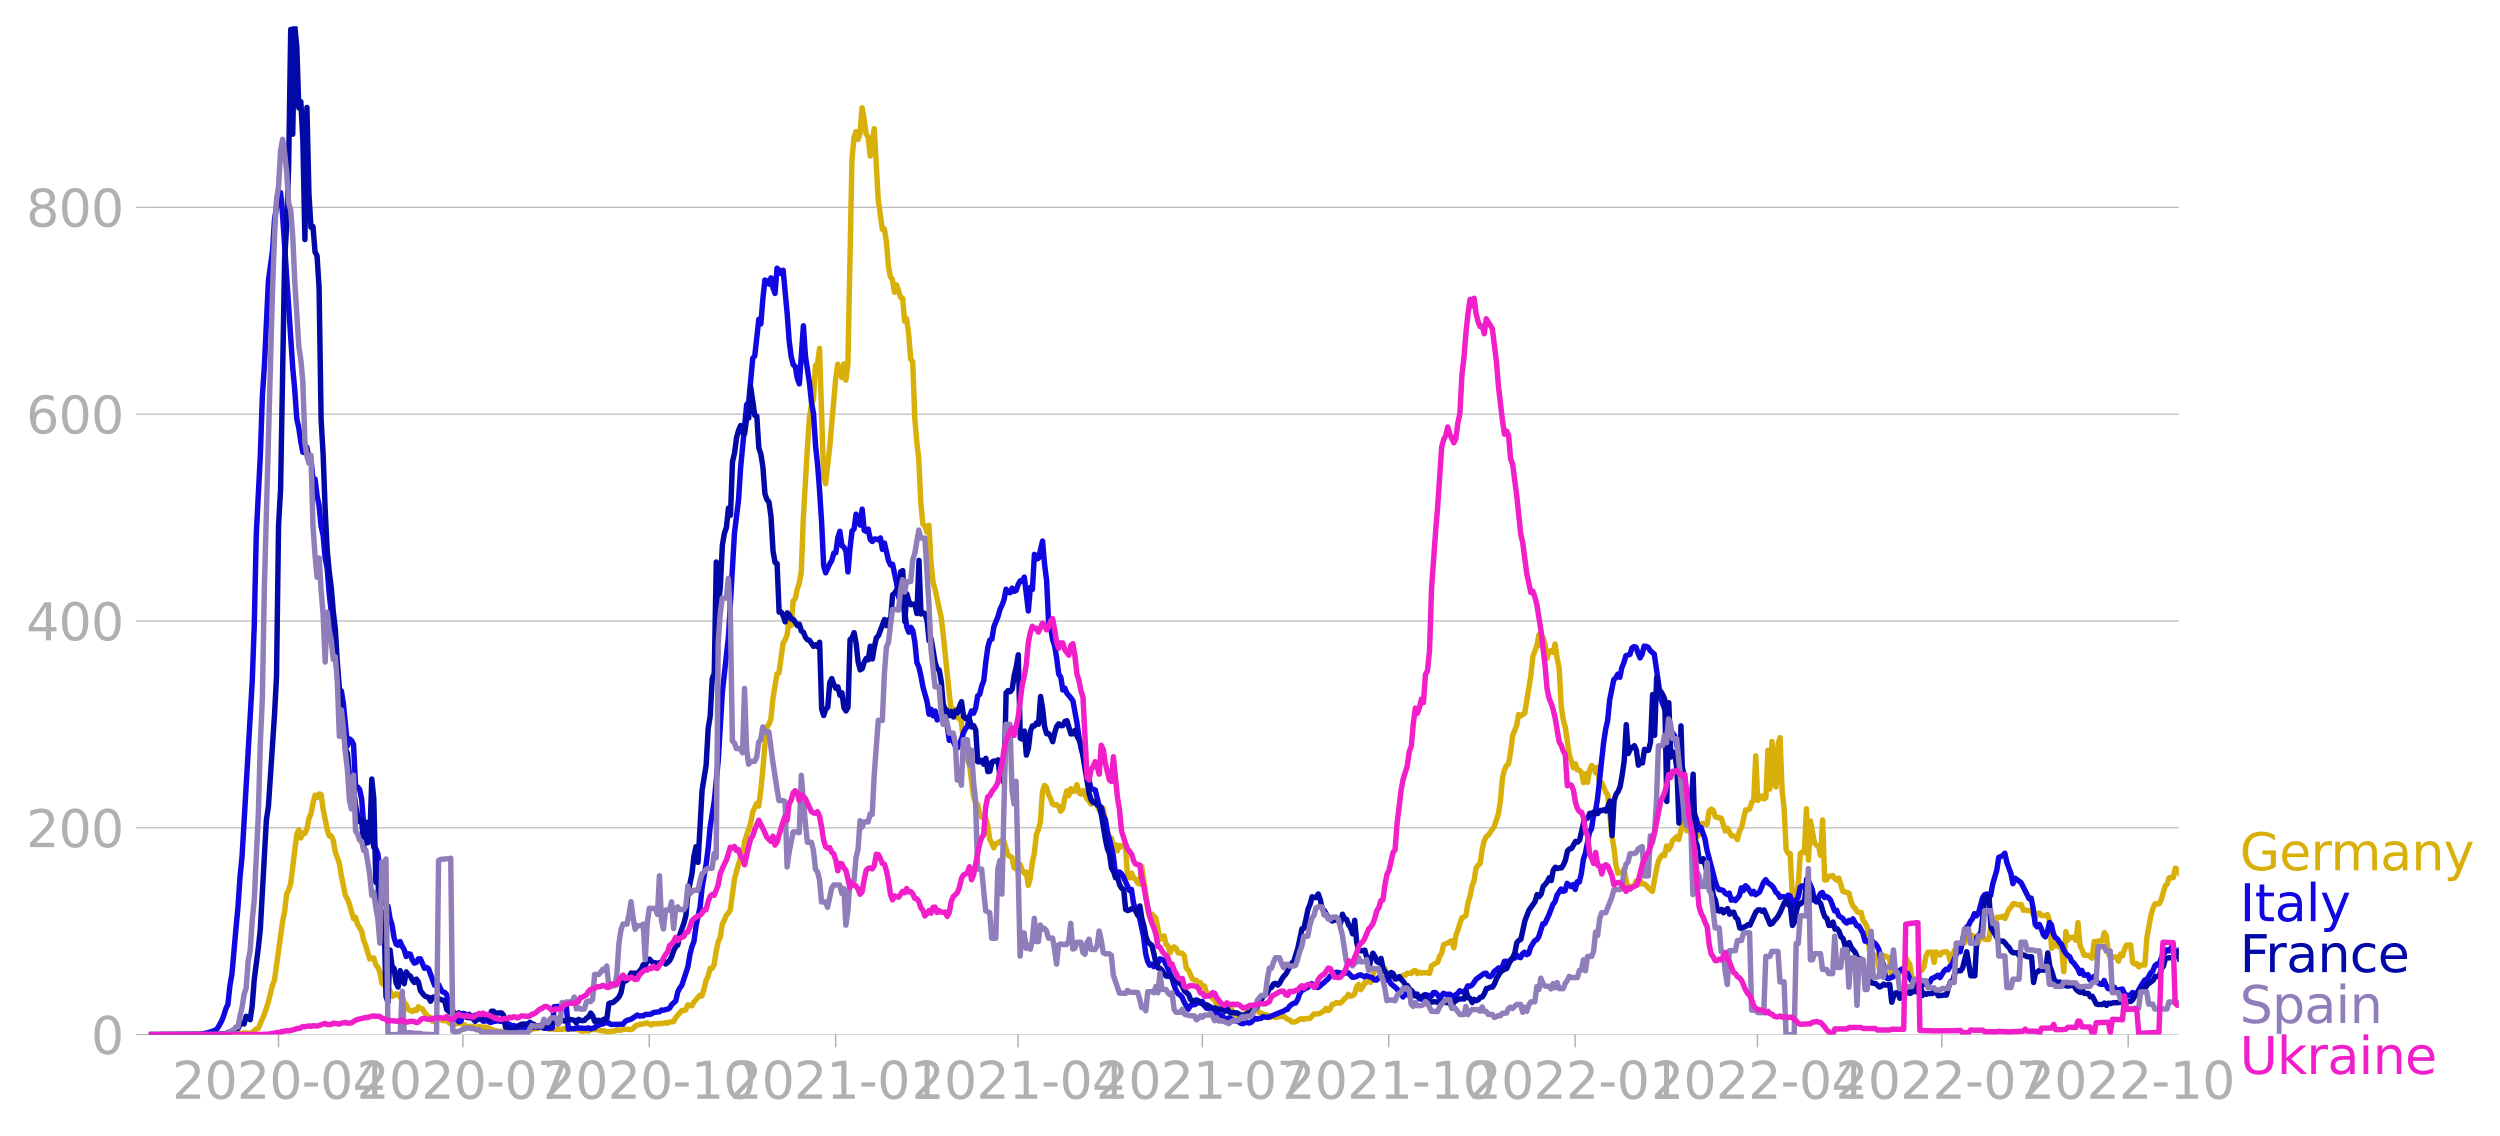<svg xmlns="http://www.w3.org/2000/svg" xmlns:xlink="http://www.w3.org/1999/xlink" width="916.28" height="416.199" viewBox="0 0 687.21 312.149"><defs><style>*{stroke-linejoin:round;stroke-linecap:butt}</style></defs><g id="figure_1"><path id="patch_1" d="M0 312.15h687.21V0H0v312.15z" style="fill:none"/><g id="axes_1"><path id="patch_2" d="M40.922 284.4h558V7.2h-558v277.2z" style="fill:none"/><g id="matplotlib.axis_1"><g id="xtick_1"><g id="line2d_1"><defs><path id="m1267c95d95" d="M0 0v3.5" style="stroke:#b0b0b0;stroke-width:.4"/></defs><use xlink:href="#m1267c95d95" x="76.563" y="284.4" style="fill:#b0b0b0;stroke:#b0b0b0;stroke-width:.4"/></g><g id="text_1" style="fill:#b0b0b0" transform="matrix(.14 0 0 -.14 47.315 302.038)"><defs><path id="DejaVuSans-32" d="M1228 531h2203V0H469v531q359 372 979 998 621 627 780 809 303 340 423 576 121 236 121 464 0 372-261 606-261 235-680 235-297 0-627-103-329-103-704-313v638q381 153 712 231 332 78 607 78 725 0 1156-363 431-362 431-968 0-288-108-546-107-257-392-607-78-91-497-524-418-433-1181-1211z" transform="scale(.016)"/><path id="DejaVuSans-30" d="M2034 4250q-487 0-733-480-245-479-245-1442 0-959 245-1439 246-480 733-480 491 0 736 480 246 480 246 1439 0 963-246 1442-245 480-736 480zm0 500q785 0 1199-621 414-620 414-1801 0-1178-414-1799Q2819-91 2034-91q-784 0-1198 620-414 621-414 1799 0 1181 414 1801 414 621 1198 621z" transform="scale(.016)"/><path id="DejaVuSans-2d" d="M313 2009h1684v-512H313v512z" transform="scale(.016)"/><path id="DejaVuSans-34" d="M2419 4116 825 1625h1594v2491zm-166 550h794V1625h666v-525h-666V0h-628v1100H313v609l1940 2957z" transform="scale(.016)"/></defs><use xlink:href="#DejaVuSans-32"/><use xlink:href="#DejaVuSans-30" x="63.623"/><use xlink:href="#DejaVuSans-32" x="127.246"/><use xlink:href="#DejaVuSans-30" x="190.869"/><use xlink:href="#DejaVuSans-2d" x="254.492"/><use xlink:href="#DejaVuSans-30" x="290.576"/><use xlink:href="#DejaVuSans-34" x="354.199"/></g></g><g id="xtick_2"><use xlink:href="#m1267c95d95" id="line2d_2" x="127.24" y="284.4" style="fill:#b0b0b0;stroke:#b0b0b0;stroke-width:.4"/><g id="text_2" style="fill:#b0b0b0" transform="matrix(.14 0 0 -.14 97.992 302.038)"><defs><path id="DejaVuSans-37" d="M525 4666h3000v-269L1831 0h-659l1594 4134H525v532z" transform="scale(.016)"/></defs><use xlink:href="#DejaVuSans-32"/><use xlink:href="#DejaVuSans-30" x="63.623"/><use xlink:href="#DejaVuSans-32" x="127.246"/><use xlink:href="#DejaVuSans-30" x="190.869"/><use xlink:href="#DejaVuSans-2d" x="254.492"/><use xlink:href="#DejaVuSans-30" x="290.576"/><use xlink:href="#DejaVuSans-37" x="354.199"/></g></g><g id="xtick_3"><use xlink:href="#m1267c95d95" id="line2d_3" x="178.473" y="284.4" style="fill:#b0b0b0;stroke:#b0b0b0;stroke-width:.4"/><g id="text_3" style="fill:#b0b0b0" transform="matrix(.14 0 0 -.14 149.225 302.038)"><defs><path id="DejaVuSans-31" d="M794 531h1031v3560L703 3866v575l1116 225h631V531h1031V0H794v531z" transform="scale(.016)"/></defs><use xlink:href="#DejaVuSans-32"/><use xlink:href="#DejaVuSans-30" x="63.623"/><use xlink:href="#DejaVuSans-32" x="127.246"/><use xlink:href="#DejaVuSans-30" x="190.869"/><use xlink:href="#DejaVuSans-2d" x="254.492"/><use xlink:href="#DejaVuSans-31" x="290.576"/><use xlink:href="#DejaVuSans-30" x="354.199"/></g></g><g id="xtick_4"><use xlink:href="#m1267c95d95" id="line2d_4" x="229.707" y="284.4" style="fill:#b0b0b0;stroke:#b0b0b0;stroke-width:.4"/><g id="text_4" style="fill:#b0b0b0" transform="matrix(.14 0 0 -.14 200.459 302.038)"><use xlink:href="#DejaVuSans-32"/><use xlink:href="#DejaVuSans-30" x="63.623"/><use xlink:href="#DejaVuSans-32" x="127.246"/><use xlink:href="#DejaVuSans-31" x="190.869"/><use xlink:href="#DejaVuSans-2d" x="254.492"/><use xlink:href="#DejaVuSans-30" x="290.576"/><use xlink:href="#DejaVuSans-31" x="354.199"/></g></g><g id="xtick_5"><use xlink:href="#m1267c95d95" id="line2d_5" x="279.827" y="284.4" style="fill:#b0b0b0;stroke:#b0b0b0;stroke-width:.4"/><g id="text_5" style="fill:#b0b0b0" transform="matrix(.14 0 0 -.14 250.579 302.038)"><use xlink:href="#DejaVuSans-32"/><use xlink:href="#DejaVuSans-30" x="63.623"/><use xlink:href="#DejaVuSans-32" x="127.246"/><use xlink:href="#DejaVuSans-31" x="190.869"/><use xlink:href="#DejaVuSans-2d" x="254.492"/><use xlink:href="#DejaVuSans-30" x="290.576"/><use xlink:href="#DejaVuSans-34" x="354.199"/></g></g><g id="xtick_6"><use xlink:href="#m1267c95d95" id="line2d_6" x="330.503" y="284.4" style="fill:#b0b0b0;stroke:#b0b0b0;stroke-width:.4"/><g id="text_6" style="fill:#b0b0b0" transform="matrix(.14 0 0 -.14 301.255 302.038)"><use xlink:href="#DejaVuSans-32"/><use xlink:href="#DejaVuSans-30" x="63.623"/><use xlink:href="#DejaVuSans-32" x="127.246"/><use xlink:href="#DejaVuSans-31" x="190.869"/><use xlink:href="#DejaVuSans-2d" x="254.492"/><use xlink:href="#DejaVuSans-30" x="290.576"/><use xlink:href="#DejaVuSans-37" x="354.199"/></g></g><g id="xtick_7"><use xlink:href="#m1267c95d95" id="line2d_7" x="381.737" y="284.4" style="fill:#b0b0b0;stroke:#b0b0b0;stroke-width:.4"/><g id="text_7" style="fill:#b0b0b0" transform="matrix(.14 0 0 -.14 352.489 302.038)"><use xlink:href="#DejaVuSans-32"/><use xlink:href="#DejaVuSans-30" x="63.623"/><use xlink:href="#DejaVuSans-32" x="127.246"/><use xlink:href="#DejaVuSans-31" x="190.869"/><use xlink:href="#DejaVuSans-2d" x="254.492"/><use xlink:href="#DejaVuSans-31" x="290.576"/><use xlink:href="#DejaVuSans-30" x="354.199"/></g></g><g id="xtick_8"><use xlink:href="#m1267c95d95" id="line2d_8" x="432.97" y="284.4" style="fill:#b0b0b0;stroke:#b0b0b0;stroke-width:.4"/><g id="text_8" style="fill:#b0b0b0" transform="matrix(.14 0 0 -.14 403.722 302.038)"><use xlink:href="#DejaVuSans-32"/><use xlink:href="#DejaVuSans-30" x="63.623"/><use xlink:href="#DejaVuSans-32" x="127.246"/><use xlink:href="#DejaVuSans-32" x="190.869"/><use xlink:href="#DejaVuSans-2d" x="254.492"/><use xlink:href="#DejaVuSans-30" x="290.576"/><use xlink:href="#DejaVuSans-31" x="354.199"/></g></g><g id="xtick_9"><use xlink:href="#m1267c95d95" id="line2d_9" x="483.09" y="284.4" style="fill:#b0b0b0;stroke:#b0b0b0;stroke-width:.4"/><g id="text_9" style="fill:#b0b0b0" transform="matrix(.14 0 0 -.14 453.842 302.038)"><use xlink:href="#DejaVuSans-32"/><use xlink:href="#DejaVuSans-30" x="63.623"/><use xlink:href="#DejaVuSans-32" x="127.246"/><use xlink:href="#DejaVuSans-32" x="190.869"/><use xlink:href="#DejaVuSans-2d" x="254.492"/><use xlink:href="#DejaVuSans-30" x="290.576"/><use xlink:href="#DejaVuSans-34" x="354.199"/></g></g><g id="xtick_10"><use xlink:href="#m1267c95d95" id="line2d_10" x="533.767" y="284.4" style="fill:#b0b0b0;stroke:#b0b0b0;stroke-width:.4"/><g id="text_10" style="fill:#b0b0b0" transform="matrix(.14 0 0 -.14 504.519 302.038)"><use xlink:href="#DejaVuSans-32"/><use xlink:href="#DejaVuSans-30" x="63.623"/><use xlink:href="#DejaVuSans-32" x="127.246"/><use xlink:href="#DejaVuSans-32" x="190.869"/><use xlink:href="#DejaVuSans-2d" x="254.492"/><use xlink:href="#DejaVuSans-30" x="290.576"/><use xlink:href="#DejaVuSans-37" x="354.199"/></g></g><g id="xtick_11"><use xlink:href="#m1267c95d95" id="line2d_11" x="585" y="284.4" style="fill:#b0b0b0;stroke:#b0b0b0;stroke-width:.4"/><g id="text_11" style="fill:#b0b0b0" transform="matrix(.14 0 0 -.14 555.752 302.038)"><use xlink:href="#DejaVuSans-32"/><use xlink:href="#DejaVuSans-30" x="63.623"/><use xlink:href="#DejaVuSans-32" x="127.246"/><use xlink:href="#DejaVuSans-32" x="190.869"/><use xlink:href="#DejaVuSans-2d" x="254.492"/><use xlink:href="#DejaVuSans-31" x="290.576"/><use xlink:href="#DejaVuSans-30" x="354.199"/></g></g></g><g id="matplotlib.axis_2"><g id="ytick_1"><path id="line2d_12" d="M40.922 284.4h558" clip-path="url(#p9fd2fb9de1)" style="fill:none;stroke:#b0b0b0;stroke-width:.3;stroke-linecap:square"/><g id="line2d_13"><defs><path id="mbccf8e42e0" d="M0 0h-3.5" style="stroke:#b0b0b0;stroke-width:.3"/></defs><use xlink:href="#mbccf8e42e0" x="40.922" y="284.4" style="fill:#b0b0b0;stroke:#b0b0b0;stroke-width:.3"/></g><use xlink:href="#DejaVuSans-30" id="text_12" style="fill:#b0b0b0" transform="matrix(.14 0 0 -.14 25.015 289.719)"/></g><g id="ytick_2"><path id="line2d_14" d="M40.922 227.547h558" clip-path="url(#p9fd2fb9de1)" style="fill:none;stroke:#b0b0b0;stroke-width:.3;stroke-linecap:square"/><use xlink:href="#mbccf8e42e0" id="line2d_15" x="40.922" y="227.547" style="fill:#b0b0b0;stroke:#b0b0b0;stroke-width:.3"/><g id="text_13" style="fill:#b0b0b0" transform="matrix(.14 0 0 -.14 7.2 232.866)"><use xlink:href="#DejaVuSans-32"/><use xlink:href="#DejaVuSans-30" x="63.623"/><use xlink:href="#DejaVuSans-30" x="127.246"/></g></g><g id="ytick_3"><path id="line2d_16" d="M40.922 170.694h558" clip-path="url(#p9fd2fb9de1)" style="fill:none;stroke:#b0b0b0;stroke-width:.3;stroke-linecap:square"/><use xlink:href="#mbccf8e42e0" id="line2d_17" x="40.922" y="170.694" style="fill:#b0b0b0;stroke:#b0b0b0;stroke-width:.3"/><g id="text_14" style="fill:#b0b0b0" transform="matrix(.14 0 0 -.14 7.2 176.012)"><use xlink:href="#DejaVuSans-34"/><use xlink:href="#DejaVuSans-30" x="63.623"/><use xlink:href="#DejaVuSans-30" x="127.246"/></g></g><g id="ytick_4"><path id="line2d_18" d="M40.922 113.84h558" clip-path="url(#p9fd2fb9de1)" style="fill:none;stroke:#b0b0b0;stroke-width:.3;stroke-linecap:square"/><use xlink:href="#mbccf8e42e0" id="line2d_19" x="40.922" y="113.84" style="fill:#b0b0b0;stroke:#b0b0b0;stroke-width:.3"/><g id="text_15" style="fill:#b0b0b0" transform="matrix(.14 0 0 -.14 7.2 119.16)"><defs><path id="DejaVuSans-36" d="M2113 2584q-425 0-674-291-248-290-248-796 0-503 248-796 249-292 674-292t673 292q248 293 248 796 0 506-248 796-248 291-673 291zm1253 1979v-575q-238 112-480 171-242 60-480 60-625 0-955-422-329-422-376-1275 184 272 462 417 279 145 613 145 703 0 1111-427 408-426 408-1160 0-719-425-1154Q2819-91 2113-91q-810 0-1238 620-428 621-428 1799 0 1106 525 1764t1409 658q238 0 480-47t505-140z" transform="scale(.016)"/></defs><use xlink:href="#DejaVuSans-36"/><use xlink:href="#DejaVuSans-30" x="63.623"/><use xlink:href="#DejaVuSans-30" x="127.246"/></g></g><g id="ytick_5"><path id="line2d_20" d="M40.922 56.987h558" clip-path="url(#p9fd2fb9de1)" style="fill:none;stroke:#b0b0b0;stroke-width:.3;stroke-linecap:square"/><use xlink:href="#mbccf8e42e0" id="line2d_21" x="40.922" y="56.987" style="fill:#b0b0b0;stroke:#b0b0b0;stroke-width:.3"/><g id="text_16" style="fill:#b0b0b0" transform="matrix(.14 0 0 -.14 7.2 62.306)"><defs><path id="DejaVuSans-38" d="M2034 2216q-450 0-708-241-257-241-257-662 0-422 257-663 258-241 708-241t709 242q260 243 260 662 0 421-258 662-257 241-711 241zm-631 268q-406 100-633 378-226 279-226 679 0 559 398 884 399 325 1092 325 697 0 1094-325t397-884q0-400-227-679-226-278-629-378 456-106 710-416 255-309 255-755 0-679-414-1042Q2806-91 2034-91q-771 0-1186 362-414 363-414 1042 0 446 256 755 257 310 713 416zm-231 997q0-362 226-565 227-203 636-203 407 0 636 203 230 203 230 565 0 363-230 566-229 203-636 203-409 0-636-203-226-203-226-566z" transform="scale(.016)"/></defs><use xlink:href="#DejaVuSans-38"/><use xlink:href="#DejaVuSans-30" x="63.623"/><use xlink:href="#DejaVuSans-30" x="127.246"/></g></g></g><path id="line2d_22" d="m40.922 284.4 23.39-.081 2.227-.244.557-.162 1.114.08.557.042.557-.244 1.113-.975.557-.162 1.671-3.817 1.114-3.452 1.114-4.549.556-1.42 2.228-16.042.557-2.802.557-4.873.557-1.056.557-1.827 1.67-13.482.557-1.219.557 2.234.557-1.38.557.12.557-1.258.557-2.802.556-1.34.557-2.883.557-2.234.557.65.557-.975.557.163.557 4.06 1.113 5.483.557 1.787h.557l.557 1.259.557 3.208 1.114 3.086.557 3.452 1.113 5.4.557.976.557 1.502 1.114 3.899.557-.366.557 1.95 1.114 1.786.556 2.6.557 1.38 1.114 3.736.557-.284.557.04.557 1.787.557.731.557 1.3.556 3.005.557.609.557.081.557.447.557 1.096.557 1.462.557-.203.557-.487.557.122.556.812.557-.04.557 1.38.557.73.557 1.3 1.114.528.557-.446.556.203.557-1.056.557.447.557.162.557.975 1.114 1.258.557.082.557 1.137.556-.488H120l.557-.324 1.114.568h1.114l1.114.975.556-.203.557.203.557-.163 1.114-.122 1.67.934H130.025l.557.163h.557l.557-.122 1.114.163.557-.041 1.113.284.557.366.557.203.557.08.557.204.557.081 2.227-.081 1.114-.487 2.228.08h.557l.556.123h.557l.557.284 1.114-.447.557-.243 1.114-.082.557-.203.556-.325 1.671.65.557.122.557-.244.557.244 1.67.04.557-.04.557-.244.557.285 2.228-.244 1.67.528.557.244.557-.163 1.114.04.557-.324.557-.122.556.081.557-.04 1.114.325 1.114.08.557.204h.557l1.113-.163.557-.04.557-.325.557.122h.557l.557-.244 1.114-.04 1.113.121.557-.284.557-.65.557-.325 2.785-.568 1.113.568.557-.406.557.122 1.114-.122.557.04 1.113-.283.557.162.557-.365 1.114-.082.557-1.096 1.67-1.95.557.041.557-.243.557-1.381 1.114.284.557-1.015 1.67-1.909.557.203.557-1.868.557-2.396.557-1.137.557-2.193h.557l.557-1.015.557-3.614.557-2.68.556-1.178.557-3.614.557-1.097.557-1.38.557-.569.557-.934 1.114-8.406 1.113-4.061.557-1.787.557.04.557-4.588 1.114-3.249.557-1.705.557-3.087 1.113-2.396.557.731.557-4.264.557-5.604.557-6.741.557-5.076.557-.812.557-1.422.556-5.644 1.114-6.782.557-.244 1.114-8.162.557-.894.557-1.421.557-4.183.556 1.584.557-6.741.557-.528.557-2.68.557-1.665.557-3.127.557-14.701 1.114-19.208.556-8.366.557-3.573.557-1.544.557-9.38.557-.406.557-4.224 1.114 35.046.556 2.152 1.114-9.868 1.67-19.086.558-3.899 1.114 3.655.556-3.736.557 4.467.557-4.304 1.114-56.123.557-6.213.557-1.665.557 2.152.557-1.665.556-7.066.557 3.046.557 4.183.557.812.557 5.239 1.114-7.554 1.114 19.696 1.113 8 .557-.122.557 3.493.557 6.74.557 2.925.557.812.557 3.452.557-2.03 1.113 3.41.557.285.557 6.294.557-.65.557 4.264.557 6.823.557.69.556 15.432.557 6.578.557 4.873.557 12.143.557 5.604.557.528.557 1.705.557-1.908.557 10.274.556 5.36.557 1.95 1.671 7.634.557 4.589 1.67 16.284.557 4.914.557-.487.557.081.557 2.315.557.162.557 1.056.557 5.28 1.114 5.278.556 1.056 1.114 8.975.557 1.543.557.488.557 2.477.557 1.056.557-.528.557.69.556 2.071.557 3.817.557 1.056.557 1.3.557-1.178.557-.122.557-.487h1.113l1.114 3.777 1.114.65.557 2.842.557-.04.557 1.096.557-1.99.556 1.502.557.894.557-.284.557 3.654.557-1.99.557-4.263.557-2.6.557-5.116.557-1.462.556-1.99.557-8.284.557-1.787.557.528.557 1.99.557 1.096.557 1.503.557.284.557-.122.556.447.557 1.38.557-.73.557-2.721.557-2.153.557 1.3.557-1.909.557.772.557-.203.556-1.665.557 2.193.557.406.557-.975 1.114 2.274.557.569.557.893.556-.243.557-.69 1.114 2.517.557.69.557-1.137.557 3.818 1.114 4.75.556-.405.557 2.518.557-.65.557 1.665.557-1.462.557.284.557-.447.557.853.557 7.635.556.568.557-1.3.557 1.382.557.284.557 1.056.557.284.557-4.873 1.114 7.878.556 4.305.557 1.665.557-.731 1.114 1.096 1.114 5.848.557-.65.557-.284.556 2.274.557.487.557 1.909.557-1.218.557-.447.557.447.557 1.218 1.113.081.557.65.557 3.492.557.488 1.114 2.436.557.325.557.081.557.813.556-.204.557 1.219.557-.285.557 2.112.557.04.557.285.557 1.056.557.325.557 1.3.556.811.557-.771 1.671.203.557.812.557-.04.557 1.258.557.528 1.113.163.557-.325.557.365.557-.406.557-.65.557-.243 1.113-.122 1.114-.244.557.853.557.163.557.284 1.114.203.557.772 1.113-.366.557.244 1.67-.285h.558l1.114.813.556.203.557.528.557.04.557-.081 1.114-.69.557-.203.557.243.557-.243h1.113l1.114-1.26h1.114l.557-.202 1.114-.61.556-.73.557.65.557-.488.557-1.259.557-.081.557-.366 1.114.122.556-.487.557-.69.557-.407.557-.852.557.528.557-.163.557-.365.557-1.95.557-.73.556 1.42.557-.73.557-1.219.557-.04.557-.528.557.487 1.114-3.736.557.04.556.407.557.122.557-.812.557.162.557 1.95.557-.326.557-.162.557.771.557.122.556.447.557-.365.557-.041.557-.528.557.04.557-.609 1.114.082.557-.65.556-.162.557.852.557-.406.557.284.557-.121h1.114l.557.203.556-2.071.557-.447 1.114-.528.557-1.624.557-.894.557-2.396 1.114-.365.556-.406.557-.244.557 1.909.557-3.25 1.67-5.035.558-.162.557-.406.556-3.574.557-1.705.557-2.843.557-1.503.557-3.492.557-.731.557-.406.557-3.899.557-2.355.556-1.178.557-.406 1.671-2.396 1.114-3.451.557-3.534.557-6.335.556-2.233.557-1.178.557-.446.557-3.209.557-4.507 1.114-2.843.557-3.046.556.406 1.114-.771 1.67-10.234.558-5.36 1.114-2.965.556-3.005.557 3.005.557-2.314.557 1.908.557 3.899.557-1.95.557-.121.557.446.557-2.314.556 3.939.557 2.72.557 10.437.557 3.736.557 2.03 1.114 7.554 1.114 3.614.556-1.096.557 1.706.557.04.557.65.557 2.761.557-2.436.557 2.396.557-3.411.556-1.26.557.65.557 1.381.557-1.543.557 5.157.557-.893 1.114 2.558.557.894 1.113 11.127.557 3.33.557 4.71.557 2.274.557-.284.557.081.557-.852.557 2.964.556 1.868h.557l1.114-.325.557-1.34.557 1.056.557-1.218.557.974h.557l.556.406.557.731 1.114.934 1.114-6.091.557-2.274.557-1.056.557-.69.556.284.557-2.68.557 1.015.557-.934.557-1.543 1.114-1.097.557.813 1.113-4.67.557.73.557 1.544.557-1.625.557.65.557-.081.557 2.883.557-.081.556-.975.557-2.64.557-.202.557.243h.557l.557-3.614.557-.528.557.325.557 1.705.556.244.557.04.557.204 1.114 3.492.557-.771 1.114 2.07.557.041.556.244.557.772.557-2.437.557-.893 1.114-4.833h.557l.557-.284.557-1.746.556-.772.557-12.02.557 12.223 1.114-1.218.557.812.557-.366.557-12.995.556 10.64.557-13.076.557 10.396.557 2.112.557-11.737.557-1.827.557 14.538.557 4.955.557 11.37.556.934.557.081.557 11.452.557.528.557-.568.557-3.127.557-8.325.557-.447.557.203.556-12.06.557 14.131.557-10.761 1.114 6.091.557.569.557.243.557 2.6.557-9.788.556 16.488h.557l.557-1.015h.557l.557-.203.557.893.557.406.557-.568 1.113 3.654 1.671.447.557 2.315.557 1.3.557.527.557.975.556.244.557-.041.557 2.274.557.65.557 1.178.557 6.05.557 1.909.557-.284.557-.04.556.933.557 2.721.557.203.557-3.614h.557l.557.325.557.08.557 5.443.557-2.193.556 1.665.557-.61.557-.162 1.114-.04.557-4.265.557 1.34.557.69.557 3.534.556.772 1.114.04.557-3.046.557.325.557-1.015.557-2.883.557-1.056h1.113l.557 2.802.557-2.883.557.609.557.244.557-.772h.557l.557-.122.556.447.557 2.152.557-1.015.557-1.909 1.114-.04.557-.203.557-2.559.557.731.556-1.502.557.65.557-1.219h.557l.557.325.557 2.558 1.114-2.599.557.082.556.73h1.114l.557-3.451.557-1.828.557.812.557-1.624 1.114-.04.556-.285.557.65 1.114-2.599.557-.487.557-.975h.557l.557.284.556.04.557-.12.557 1.583.557-.081.557.162h1.114l.557 1.218.557.853.556-1.259.557-.081.557.65h1.114l.557-.244.557 1.828.557 7.472.557-1.503.556.812h1.114l.557 1.097.557 5.97.557-11.006.557 2.356.557-.772h1.113l.557.812.557-4.873.557 6.254.557 1.178.557 1.543h1.114l1.113.812.557-4.589.557.081.557-.243h1.114l.557-2.275.557.772.556 5.036.557.974 1.114-.081h.557l.557 1.137.557-1.95.557.488.557-1.908.556-1.056h1.114l.557 4.792.557.406.557-.122.557.934.557-.528h1.113l.557-7.513 1.114-6.091.557-1.95.557-1.258h1.114l.557-.975 1.113-3.898.557-.528.557-1.787h1.114l.557-2.6.557.244.557 1.097h0" clip-path="url(#p9fd2fb9de1)" style="fill:none;stroke:#d8b009;stroke-width:1.5;stroke-linecap:square"/><path id="line2d_23" d="m40.922 284.4 13.923-.081.557-.04 1.113-.285.557-.081 2.228-.772.557-.568 1.113-2.03.557-1.463.557-1.827.557-1.137.557-5.198.557-3.208 1.114-12.549.556-6.01.557-8.162.557-5.645 2.785-47.96.557-15.31.556-25.096 1.114-21.726.557-16.163.557-8.447 1.114-23.431 1.114-8.163.556-8.568.557-3.818 1.114-3.736.557 6.213 2.784 41.95.557 6.091.557 7.96.557 2.518.557 3.817.557 2.843.557.08.557-1.461.557 3.452.556-.203.557 5.563.557-.081.557 4.548.557 2.762.557 5.726.557 2.477.557 6.294.556 2.721.557 7.025.557 4.914.557 6.173.557 4.63 1.114 13.4.557-2.396.557 3.493 1.113 11.533.557-1.868.557.447.557 1.055.557 11.371.557.366.557.65.557 2.598.556 7.066.557.488.557.04.557 1.665.557.812.557 3.25.557.405.557 1.381 1.113 8.853.557 1.38.557 3.859.557.284.557 3.411.557 1.787.557 3.492.557 1.746.557.325.556-1.015.557 1.3.557.934.557 1.868.557-.731.557.08.557 1.585.557.893.556-.203.557-.975h.557l1.114 2.6.557-.244.557.365 1.67 4.548.557-.527.557.365.557 1.178.557.812.557.122.557.65.557 3.005.557 1.3.556.69.557 1.664.557.082.557.69.557-.203.557-2.112.557.163.557.609.557-.528.556.609.557-.081.557-.284.557.243.557.731.557.122.557.569.557-.082.556-.203.557.528.557.081.557-.324.557.04.557-.284.557.244 1.114.08.556.163.557.406.557.244.557.365.557-.08.557.324 1.67.569.557-.163h.557l.557-.122.557-.284.557.244 1.114-.285.557.244.557-.325 1.113.569 1.671-.04h.557l.557-5.89 1.114-.08 1.67.162.557-.244.557 6.295.557-.122 1.114.04.556-.243 2.785.162.557-.162.557.284.557-.203.556-.081.557-.61.557-.121.557-.244.557-.08.557-.326 1.114.04.557.407 3.34-.081.558-.731.557-.325 1.113-.325 1.114-.731.557-.406.557.284.557-.081.557.04.557-.405h1.113l.557-.122.557-.406 1.67-.203.558-.488.557.081.556-.203.557-.08.557-.326.557-.934 1.114-1.015.557-2.477.557-1.097.557-.73 1.67-5.077.557-3.41.557-2.153.557-1.462.557-4.224 1.114-5.157.556-5.36 1.114-6.457.557-4.386.557-5.93 1.114-6.984 1.114-11.33 1.113-18.6 1.671-15.187 1.67-28.67 1.114-9.056.557-8.731 1.67-17.422.558-.69 1.114-12.061.556-.65 1.114-10.07.557 1.258.557-6.863.557-5.198.557.244.557.852.557-1.705.556 2.761.557 1.543.557-6.944.557.528.557.975.557-.934 1.114 11.98.557 7.512.556 4.305.557 2.152.557.528.557 3.249.557 1.502 1.114-15.96.557 8.285 1.113 7.432.557 5.36.557 3.087.557 8.852.557 5.158.557 7.228.557 8.731.557 11.858.556 1.909 1.114-2.477.557-.894.557-2.03.557-.122.557-4.183.557-1.705.557 3.939.556.406.557 1.096.557 5.726.557-6.416.557-4.833.557-.568.557-4.061.557 1.34.557 1.665.556-4.386.557 5.807.557.325.557-.65.557 2.884.557.528.557-.69.557.04.557.203.556-.528.557 3.168.557-1.747 1.114 4.833.557 1.178.557-.203 1.114 5.238.556 3.696.557 1.705.557-.365.557 2.883.557 4.061.557 1.462.557-1.34.557.893.556 3.127.557 5.685.557 1.219.557 2.477.557 3.005 1.114 3.98.557 3.492.557-1.34.556 1.787.557-1.3.557 2.437.557-.447 1.114-1.462.557 2.071.557 1.584.557 3.858.556-1.178.557 1.625.557 1.137.557.528 1.114-2.437.557-1.787.557-1.096.557-.61.556-2.923.557-1.34.557.609.557-1.38.557-3.371.557-.407.557-2.314.557-1.462.557-5.117.556-4.02.557-2.03.557-.244.557-3.412 1.114-2.761.557-1.99.557-1.178.556-1.502.557-2.883.557.852.557.122.557-1.259.557.894.557-.285.557-1.665.557-.974.556.162.557-1.177 1.114 9.3.557-6.498.557.568.557-9.624.557 1.3.557-.204 1.113-4.751.557 6.416.557 4.345.557 11.737.557 1.38.557 3.249.557 1.706.557 3.492.556 4.264.557.812.557 3.533.557-.487.557 1.38 1.114 1.3.557.812 1.113 6.132.557 3.899.557 2.964.557 1.828 1.114 5.888.557 1.218.557 2.275.556.08.557.204 1.114 4.548.557.203.557 2.315.557 1.015.557 3.574.557 1.868L306 235.06l.557 4.588.557 1.503.557-1.462.557.447.557.853 1.67 3.776.557-.284.557 3.736.557 1.706 1.114 2.274 1.114 5.36.557 4.548.556 2.153.557 1.056.557-.285.557.69.557-.365.557-.609.557-1.178 1.113.366 1.114 2.193.557 1.584.557 1.015.557 2.07.557 1.382.557.974.557.366.556.609.557 1.3 1.114 1.99.557-.854.557-.487.557.122.557-.284.557-.447.556.244.557-.447.557 1.137.557.73.557.082.557-.122.557.731 1.114.731.556.122.557.406.557.203.557.731.557.163.557-.366.557.163.557.568.557-.04 1.113.406.557.406.557.08 1.114-.486.557.324.557-.162 1.113-1.178.557.244.557-.162.557-.041.557-.447 1.114.163.557-.122 3.34-1.38.558-.163.557-.406.557-.122.556-.853.557-.487.557-.325.557-.081.557-.934.557-1.544.557-1.015.557-.162.557-.447.556-.162.557-.813.557-.243 1.114.893.557.163.557-.366.557-.568.557-.366.556-.61.557-.405.557-.772.557-.528.557-.08.557-.488.557.04.557.163h.556l.557.122.557-.163.557-.04 1.114 1.259.557-.041.557-.163.557-.324.556-.163 1.114.569.557-.325 1.67.609.558.569.557.04.556-.73.557-.041 1.114.243.557.488h.557l.557 1.015 1.67 1.38.557.975.557.406.557.894.557-.853.557.243 1.114.163 1.113.122.557-.488.557 1.3.557.122.557-.406.557-.853 1.67.447.557-1.016h.557l.557.569.557.893 1.114-1.259.557.244.557.081.556-.081 1.114.69.557-.528.557-.365.557-.731.557.244h.557l.557-.488.556-1.096.557.122.557-.325.557-.69.557-.894 2.228-1.624.556-.082.557.813.557.162.557-.406.557-1.056.557-.365.557-.528 1.113-.203.557-1.665.557-.04.557.202.557-.243.557-.731.557-.041.557-.934.557.609.556.162.557-1.096.557-.406.557.69.557-.284.557-1.787 1.114-1.787.557-.243.556-.853 1.114-3.533.557-.081 1.114-2.356 1.114-2.924.557-.69.556-1.827 1.114-1.706.557.65.557-.203.557-1.99 1.114.893.557-.568.556 1.34.557-2.112.557.081.557-2.314.557-3.858.557-1.706 1.114-5.726.556-.974.557-3.533.557-1.422.557-3.33 1.114-10.355.557-5.036.557-3.695.557-2.437.556-5.685 1.114-5.523.557-.528.557-1.015.557.853.557-2.64.557-1.38.557-1.91 1.113-.365.557-1.787.557-.324.557.121.557 1.665.557 1.3.557-1.015.557-2.234.556.081.557.244.557.934 1.114.934 1.114 7.635.557 4.304 1.67 4.467.557 4.305.557.203 1.114 1.503.557 2.03 1.113 5.929.557 1.056.557 2.883.557 4.914.557 1.705.557-.121.557-.244.557 3.614.557 1.543.556 2.6.557-.691 1.114 3.086.557 3.127 1.67 6.335.558 2.193.556 1.625.557.771.557.04.557.163.557.772.557.325.557-.366.557 1.95.557-.285.556.406 1.114-1.34.557-2.193.557.772.557-1.34.557.446 1.114 1.787.556-.69.557.934 1.114-.772 1.114-2.68.557-.69.557.812 1.113.812.557.69.557 1.138.557.406.557 1.015.557-.203h.557l.557.446.556-.852.557.203 1.114 3.167.557-2.03.557-.69.557-2.803.557-.406.557.244.556-.569.557-.771.557.771.557 1.422.557 2.802.557.528 1.114-2.315.557-.284.556 1.38.557-.284.557.325.557.69 1.114 2.965.557-.203.557 1.502 1.113.731.557.894.557.406.557-.731.557.406.557-.853 1.114 1.95h.556l1.114 2.03.557 2.152.557-.04.557.568.557-1.178.557 1.016.557.284.556.73.557 1.179.557 3.167.557.61.557 3.167.557.771h.557l.557-.324.557-.163.556-.853.557-.203 1.114-1.015.557.04.557 1.178.557-.122.557 1.3.557.812.556.447.557.609.557.325.557-.731.557.447.557-.082 1.114-.852.556.203.557-1.056.557-.163 1.114-.69.557.65 1.114-1.787.557-.528.556.162.557-1.015.557-.487 1.67-3.98.558.528 1.114-5.32.556-1.38.557-.447.557-1.178.557-.73.557-1.422.557.609.557-.772 1.114-4.182.556-.853.557-.203.557.081.557.325.557-3.127 1.114-3.736.557-3.614 1.113-.447.557-.69.557 2.558 1.114 3.005.557 2.802.557-1.502 1.67 1.218 2.228 4.426.557-.162.557 2.883.557 4.345.556.69.557-.69.557 1.137.557 1.665.557.61.557-1.34.557-2.6.557.65.557 2.559.556 1.015.557.325.557.893.557.61.557 1.461.557.894.557.65.557.324.557 1.3.556.446 1.114 1.544.557 1.34.557-.853.557 1.3.557.04.557-.162.557 1.462 1.113-1.016.557 1.178.557.61.557.365.557.08.557-1.096.557 1.34.556.934h.557l1.114-.406.557.772.557-.04 1.114-.244.557 1.218.556.447.557.203.557-.285.557-.609 1.114.366 1.114-2.03 1.113-1.747.557-.162.557-.813.557-1.055.557-.406.557-1.462.557-.528.557.365.557-1.705.556-1.34.557-.488.557-.73.557.283 1.114-1.583.557 2.193.557-.285.557-.487h0" clip-path="url(#p9fd2fb9de1)" style="fill:none;stroke:#1007e1;stroke-width:1.5;stroke-linecap:square"/><path id="line2d_24" d="m40.922 284.4 18.935-.081 2.227-.203.557-.285 1.114-.324.557-.285.557-.609.556.122.557-1.178.557-.203.557.122.557-2.112.557.325.557.61.557-3.858.557-7.148 1.113-8.65.557-5.198 1.67-30.05.558-3.737 1.67-25.096.557-10.6.557-41.502.557-9.95 1.114-63.228.557-9.137.557-16.894.557-37.158.556 28.792.557-29.685.557 5.563.557 16.894.557-1.706.557 10.559.557 27.33.557-36.305.557 23.838.556 9.096.557-.203.557 6.985.557 1.056.557 8.731.557 36.305.557 9.624.557 15.107.556 11.046.557 5.929.557 4.467.557 6.538.557 4.792.557 9.218 1.114 13.97.557 4.386.556 5.32.557 1.38.557 6.132.557 4.467.557-1.015.557 4.751.557 2.64.557 1.746.557-.609.556 7.716.557-6.985.557 5.685.557-.73.557-16.772.557 5.441.557 22.945.557-1.056.557 10.924.556-1.868.557.487.557 22.863.557 1.625.557-14.376.557 4.467.557.609.557 3.94.557 1.177.556-4.508.557 2.315.557 1.259.557-3.249.557.893.557.244.557 1.056.557.73.556-.933.557.73.557 2.437 1.114 1.422.557.284.557.122.557 1.096.557-1.056.556-.162.557-.04.557.568 1.114.406.557.162.557 2.437 1.114.853.556-.488.557.69.557.245.557-.447.557.974.557-.243 1.114.568 1.113.082.557.203.557.771.557-.487.557-.122.557-.325 1.114-.162 1.113.65.557-2.315.557-.04.557.527 1.67-.04.558.609.556 3.33.557.243 1.114.244h.557l.557.243.557-1.055 1.114-.528 1.67-.04.557-.488.557.447.557.121.557.488 1.114-.122h.556l.557.609 1.671-1.3.557-.243 1.114-.081.557-.163.556-.365.557.04.557.244.557-.203.557-.325 1.67.325.557.73.557-.974.557.244.557.122.557-.122.557-.61.557-.324.557-1.056.557.731.556 1.543.557-.244.557-.04.557.325.557-.447.557-.244.557-.08.557-4.143.557-.244.556-.04 1.114-.934.557-.65.557-1.137.557-2.924 1.114-.528.557-.771.556-1.178.557.081.557-.04.557.121 1.114-1.218.557-1.259.557.244.557-1.38.556-.366 1.114 1.177.557-.203.557.528.557-.568h.557l.557-.65.556 1.056.557-.406.557-.569.557-1.056.557-1.665.557-1.056.557-.487.557-2.802 1.113-3.127.557-2.071.557-6.213 1.114-5.32.557-4.914.557-2.558.557 4.304 1.113-19.817 1.114-6.904.557-10.03.557-3.493.557-10.233.557-1.584.557-30.498.557 11.899.556-5.036.557-11.451.557-3.29.557-1.584.557-5.36.557 1.95.557-14.701.557-2.356.557-4.223.556-2.03.557-1.34.557 1.99.557.202.557-4.183.557-.08.557-8.448 1.113 7.716.557.203.557 8.731.557 1.747.557 3.492.557 7.39.557 1.625.557.65.557 3.98.556 9.502.557 3.127.557.285.557 13.36h.557l.557.975.557 1.705.557-2.477.557.569.556 1.137.557.08.557.772.557.975.557-.406.557 1.909.557.284.557 1.421.557.65.556.162 1.114 1.665.557-.446.557.528.557-1.219.557 18.396.557 1.747.556-1.706.557-.569.557-6.781.557-1.097.557 1.625.557 1.055.557-.406.557 2.315.557-.69.556 4.101.557.894.557-1.016.557-18.599.557-.487.557-1.421.557 2.964.557 5.117.557 2.152.556-.325.557-1.827.557-1.015.557.406.557-3.736.557 3.492.557-3.29.557-2.558.557-.527 1.67-4.468.557 1.706.557-1.624.557.122.557-6.985.557-.447.557-.934.556-.406.557-4.548.557-.325.557 13.97.557-7.595.557 2.03.557.976.557-.163.556.081.557 2.518.557-14.62.557 14.742.557-.325.557.163.557 1.949.557 5.563.557-.568 1.113 6.578.557 1.706.557.325.557 3.167.557 6.336.557 1.299.557.406.557 1.34.556-1.137.557 1.503.557-1.665.557.528.557-1.787.557-1.3.557 4.061.557.61.557-.325.556.609.557 2.03.557-.365.557 1.137.557 8.771.557.041.557-.447.557 1.097.557-1.625.556 3.655.557-.122.557-2.517.557-.285.557.082.557-.407.557 4.914.557-.203.556 1.706.557-24.853.557-.61.557.326.557-.69.557-3.818.557-2.315.557-3.33.557 22.944.556.204.557-2.193.557 6.619.557-1.827.557-4.792.557-1.422.557.04.557-.852.557.366.556-7.635.557 3.29.557 5.035.557 1.909h.557l.557.73.557 1.462.557-2.517.557-1.746.556-.65.557.528.557-.04.557-1.138.557-.203 1.114 3.655.557-.081.557-.934.556 1.624.557 1.015.557 1.26 2.228 13.603.557 1.665.556.65.557-.04.557.77.557.245.557 2.436 1.114 6.741.557 2.6.557 1.38.556 3.899.557.934.557 1.746.557-.081.557 2.03.557.934.557.406.557 5.442.557.284.556-.162.557-.366.557-.081.557.853.557 1.096.557-2.599.557 3.533.557 1.99.557 2.924.556 1.502 1.114.935 1.114 4.913.557 1.26.557.08.557.569.557.934.556.65.557.04.557-.203.557.853.557.487.557.244.557.487.557.04.556.935.557 1.178 1.114.934.557 1.421.557.406 1.114-.284 1.113.568.557.61.557.365.557-.203 1.67.975.558-.122 1.113.406.557-.081.557.243.557.366.557-.772.557.894.557.365.557-.162.557.121h.556l.557.325.557.853.557-.65.557.163.557-.61.557-.243.557-.04.556-1.056.557.162 2.228-3.533 1.114-.934.557-1.259.556-.203.557-.975.557-.121.557.487.557-.528.557-1.097.557-.812.557-.568 1.67-3.087.557-.527 1.114-3.655 1.114-5.239.557-.122 1.113-5.279.557-1.34.557-2.03.557.202h.557l.557-.974.557 1.543.557 2.518.557.487 1.113 1.99.557.528.557.365.557-.365.557.162.557-.446.557 1.258.556-2.477.557 1.26.557.162.557 1.502.557.812.557 1.665.557-3.736.557 6.092.557 2.193 1.113.121.557-.203.557 2.112.557 2.965.557-2.6.557-1.624.557.894.557 1.38.556.366.557-1.218.557 2.802.557.852.557.569.557.975.557-1.34.557.324.557 1.503.556-.163.557-.528.557.853.557.488.557.934.557.203.557.934.557.406 1.113 1.38.557.285 1.114.081.557-.406 1.114 1.868.557-.325.556.325.557-.122 1.671.203.557-.487 1.114.528.557.04.556-.162.557 1.624.557-2.03.557.081.557-.61.557.123.557-.122.557.081.557-2.071.556 1.706.557.203.557 1.137.557-.894.557.366.557-.244.557-.69.557-.081.557-.934.556-1.381.557-.081.557-.325h.557l.557-.894.557-1.462 1.114-1.827 1.113-.731.557-.162 1.114-2.437.557-.61.557-1.258.557-2.802.557-.65.556-.284 1.114-5.117 1.114-2.883 1.67-2.355.558-1.95.556.569.557-.69.557-2.112.557-.569.557-.73.557-1.097.557.771.557-2.883.557-.771.556.365.557-.203.557.04.557-.852.557-1.3.557-2.518.557-.568.557-.122 1.113-1.95.557.204.557-.569 1.114-4.954.557-.934.557-.162.557-1.3.556.04.557-.405.557.406h.557l.557-.853.557.081.557-.244.557.366 1.113-2.762.557 9.503.557-9.665.557-1.706.557-.771.557-1.38.557-3.209.557-3.858.557-9.909.556 7.92.557-1.219 1.114-.934.557 1.3.557 4.06.557-.812.557.203.557-3.736.556.325.557-.081.557-2.274.557-13.036.557 11.208.557-15.878.557 3.452.557.365.557.894.556 1.3.557 28.06.557-27.167.557 14.944.557-1.421.557.568.557 4.305.557 14.7.556-26.72.557 18.03.557.203.557 4.751.557 1.868.557-3.045.557-8.528.557 18.111.557 1.544.556 4.101.557.244.557-.772.557 1.787.557 2.274.557 1.746.557 1.3.557 3.005.557 1.3.556 2.842.557.163.557-.488.557.934.557-.73.557-.407.557 1.543.557-.487.557-.081.556 1.462.557.487.557 2.396.557.122.557-.366.557-.203.557-.446.557.121 1.67-3.654.557-.528.557-.041.557.406.557-.365 1.67 3.939.557-.203.557-.772.557-.568.557-.772.557-1.056 1.114-2.558.557-.488.556 1.056.557.406.557 5.28.557-.934.557-3.046.557-2.112.557.203.557-.568.557-.203.556-6.051.557.487.557 3.046.557 2.152.557-.487.557.568.557.325.557.69.557 2.031.556 1.543.557.406.557 1.95.557-.041.557-.893.557 1.949.557-.122.557.731.557 1.543.556.447 1.114 3.98.557-2.884.557 1.34 1.114 1.34.557 1.381.556.366.557.162.557 2.883.557.041.557 1.178.557 1.584.557.812 1.114.162 1.113.975.557-.285.557-.527.557.284 1.114-.203.557 4.914.557-1.828.556-.771.557-.041.557 1.543.557-1.462.557.122h.557l.557-1.137.557 1.137.557-.284.556-1.747.557 1.584h.557l.557-2.72.557 3.776.557-.69.557.365.557-.243h1.113l.557-.894 1.114 1.503 1.67-.203h.558l.556-2.112.557-1.543.557-.203.557-1.909.557-.893h1.114l.557-.853 1.113-4.386 1.114 6.62h1.114l.557-10.518 1.114-1.34 1.113-9.99h1.114l.557 8.568 1.114 1.909 1.114 1.827h1.113l.557.569.557.73.557.529.557 1.015.557.365h1.114l.556.894.557-.406.557.08 1.114.529h1.114l.557 7.066.557-2.721.556-.203.557-.487h1.671l.557-4.711.557 3.655.557 1.462.557 1.949.556.934h1.114l.557.244.557.65 1.114.243.557-.162h1.113l.557 1.056.557.487.557.325.557-.69.557.974h1.114l.557.934.556-.162 1.114 2.152.557.122h1.114l.557-.406.557.65.556-.61.557.122.557-.203 1.67-.081 1.115-.163 1.113-.162h1.114l.557-.528.557-1.015.557-.447 1.114-1.462h1.113l.557-1.096 1.671-1.26.557-1.055h1.114l.557-2.071.556-.65.557-2.071.557-.284 1.114-.082h.557l.557-.324.557-1.219.557 1.868h0" clip-path="url(#p9fd2fb9de1)" style="fill:none;stroke:#0309a6;stroke-width:1.5;stroke-linecap:square"/><path id="line2d_25" d="m40.922 284.4 20.048-.081 1.114-.122 1.114-.487.557-.447.557-.244.557-.73h.556l.557-3.087.557-2.315.557-3.533.557-1.705.557-7.472.557-2.884.557-8.365.557-5.483 1.113-23.269.557-19.736.557-12.426.557-30.417 2.228-81.503.556-15.188.557-10.193.557-3.411.557-9.868.557-3.127.557 3.858.557 5.157.557 8.65.557 1.787.556 7.147.557 12.426 1.114 17.869.557 3.695.557 6.213.557 16.407.557 3.857.557 1.95.556-2.153.557 19.655.557 7.838.557 6.01.557-5.279.557 8.812.557 6.782.557 12.995.556-13.685.557 4.954.557 2.761.557 5.239.557-.73.557 6.984.557 14.904.557-7.27.557 5.036.556 6.782.557 4.71.557 8.488.557 2.233.557-9.3.557 15.351.557.853.557 1.665.557.365.556 2.437.557-.162 1.114 6.74.557 5.808.557-.934.557 4.345.557 3.005.557 6.7.556-22.334.557 2.192.557-3.005.557 48.285h3.341l.557-11.899.557 11.493 1.67-.122 1.115.163 1.67.04.557.203 2.785.122H120l.557-47.879.557-.284 2.228-.203.557-.122.556 47.554.557.162 1.114-.121 1.114-.61.557-.04.557-.366 1.113.203h.557l1.114.406.557-.04.557.609 2.784.04.557.082 1.114-.081 1.67.08 1.114.082 1.671.04h1.114l.557-.121 2.227.081 1.114-1.99.557.163H148.958l.557-1.868.557.852.557.122.557-1.015.557-.365h1.114l.557 1.786.556-.771.557-5.239.557.406.557-.528h1.114l.557-.203.557-1.137.556 3.249.557-.366.557.407h1.114l.557-1.99.557-.244.557.203.557-.609.556-6.863h1.114l.557-.61.557-.811.557.325.557-1.26.557 5.523h1.113l.557-.121.557-3.168.557-8.325.557-3.695.557-1.706h1.114l.557-2.72.556-3.452.557 4.426.557 3.167.557-.974h1.114l.557-.447.557 9.787.557-10.152.556-3.98 1.671.04.557 1.625.557-10.6.557 12.346.557 2.274.556-5.198h1.114l.557-2.274.557 7.35.557-5.4.557-.57.557.772h1.113l.557-.893.557-5.604.557 2.152.557-.609.557-.365h1.114l.557-2.518.556-1.99.557-.487.557-.731.557-.325h1.114l.557-4.061.557 1.178.557-59.087.556-7.92.557-4.385h1.114l.557-5.4.557 9.664.557 35.046.557.487.557 1.584h1.113l.557 1.137.557-17.665.557 16.61.557 4.223.557-.812h1.113l.557-1.138.557-4.142.557-.73.557-3.452.557 1.38h1.114l1.113 8.366 1.114 7.269.557 3.249h1.114l.557.284.557 17.95.557-4.062 1.113-5.563h1.114l.557.203.557-15.757 1.114 13.077.557 5.32h1.113l.557 2.233.557 5.198.557.69.557 2.234.557 6.05h1.114l.556 1.463 1.114-5.239.557-.893h1.67l.558 2.314.556-1.3.557 10.031.557-3.939.557-8.081h1.114l.557-6.497.557-2.275.557-7.918.556 1.786.557-1.462h1.114l.557-2.192.557.162.557-10.924 1.114-14.944h1.113l.557-12.67.557-7.391.557-1.34 1.114-9.097h1.114l.556.203.557-5.604.557-2.761.557 3.37.557-2.883h1.114l.557-5.97.556-1.705 1.114-6.457.557 2.193h1.114l1.114 17.99.557 12.426 1.113 10.477h1.114l.557 6.782.557 3.533.557-2.112.557 1.747.557 2.761h1.113l.557 2.762.557 10.193.557-2.315.557 3.695.557-12.507h1.114l.556 6.863.557-4.02.557 8.608.557 5.28.557 18.842h1.114l1.114 11.452 1.113.528.557 7.026h1.114l.557-18.965.557-2.437.557 9.26 1.113-46.66h1.114l.557 18.03.557 3.858.557-6.254 1.114 48.081.556-6.375h.557l.557 4.223.557-.893.557 1.137.557-2.437.557-6.05.557 6.375h.557l.556-4.548.557 1.137.557-.203.557.65.557 2.03h1.114l.557 3.086.557 4.061.556-5.32.557-.243.557.162h1.114l.557-1.056.557-4.75.557 7.065.557-.203.556-1.665h1.114l.557 2.843.557.446.557-3.208.557-.934.557 2.843h1.113l.557-1.056.557-4.02.557 2.396.557 3.533.557.325h1.114l.556.406.557 5.482 1.671 4.914 1.67.081.558-.812.556.487 2.228.081.557 1.747.557 2.436.557-.487.557 1.34.556-5.239 1.114-.04.557.325.557-1.747.557 1.747.557-5.402.557 4.468 1.113.04.557.975.557.446.557-.527.557 4.629.557.731h1.114l.556-.853.557 1.3.557.284.557.04.557.204h1.114l.557 1.096.557-.406.556-.69.557.406.557-.61h1.114l.557-.527.557.893.557 1.178.557-.812.556.893h1.114l1.67.73.558-.527.557-.244h1.113l.557-.243.557-.65.557-.325.557.528.557-.61h1.114l1.113-2.03.557-2.233 1.114-1.421h1.114l.557-4.468.557-3.045.556.081.557-1.665.557-1.259h1.114l.557 1.543.557 1.137.557-.893h.557l.556.487h1.114l.557-.243.557-1.706.557-2.071.557-1.38.557-2.803h1.113l.557-3.086.557-1.868.557-.772.557-2.03.557-.285h1.114l.557 2.234.556-.162.557 1.258.557.122.557-.65h1.114l.557.528 1.113 4.346 1.114 7.31h1.114l.557 1.218.557-.69.557-.366.557-1.219.556 1.138h1.114l.557-.61.557 2.965.557-.487 1.67.04h.557l.557 1.99.557.893.557 2.559.557 3.33.557-.163h1.114l.557.203.556-1.38.557-.731.557-.203.557-1.178h1.114l.557.61.557 3.816.557.61.556-1.016.557.813h1.114l.557-.285.557-.853.557.447 1.113 2.234 1.671.08.557-1.258.557-.812 1.114-1.178h1.113l.557 2.193.557-.122.557.488 1.114 1.502h1.114l.557-2.193.556 2.234.557-.812.557-.61 1.67.041.558.447.557-1.178.557 1.178.556.04.557.813h1.114l.557.852.557-.203.557-.325.557.082.557-.731h1.113l.557-1.26.557-.405.557.406 1.114-1.137h1.113l.557 2.152.557-1.38.557 1.136.557-1.705.557-.894 1.114-.04.557-4.183.556.812.557-3.127.557 1.462.557.731 1.114.04.557.732.557-1.462.557 1.096.556-1.38.557 1.664h1.114l.557-1.42.557-.813.557-1.137.557.325h1.67l.557-1.95.557-.08.557-2.843.557 3.005.557-3.94h1.113l.557-1.38.557-5.32.557.934.557-4.548.557-1.706h1.114l1.113-2.802.557-1.421.557-2.03.557-.122h1.114l.557-.772.557-3.98.557-2.233.556-.569.557-2.315h1.114l.557-.243.557-1.056 1.114-.65.557 8.081h1.113l.557-11.005.557 1.909.557-2.355.557-8.528.557-15.797h1.114l.556-2.884.557 2.071.557-6.578.557 1.34.557 4.101h1.114l2.227 22.376.557 1.624h1.114l.557 18.843.557-12.183.557 5.97.556.975.557 3.005h1.114l.557-6.538.557 7.634.557.853 1.114 9.462h1.113l.557 6.538.557.163.557 5.4.557 3.452.557-9.3h1.67l.557-2.801h1.114l.557-2.112h1.67l.558 21.28h1.113l.557.65h1.67l.558-15.432h1.113l.557-1.381h1.671l.557 8.365h1.114l.557 14.498h2.227l.557-25.056h.557l.557-7.594h1.67l.557-12.954.557 25.056h.557l.557-1.706h1.67l.558 4.345h1.113l.557 1.137h1.114l.557-10.314.557 8.609h1.113l.557-4.873h1.114l.557 10.314.557-8.04h1.114l.557 13.035.556-12.589h1.114l.557 8.244h.557l.557-6.416.557-9.584.557 12.589h1.113l.557-.203.557-6.173.557 6.417.557-2.762h1.67l.558-4.751.556 6.172h.557l.557 4.467h1.67l.558-.568h1.114l.556-1.99h1.671l.557.366h1.114l.557 1.949h1.67l.557.609h1.114l.557-.406h1.67l.557-1.665h1.114l.557-10.802h1.67l.558-3.899h1.113l.557 3.94h1.67l.558-2.031h1.114l.556-6.944h1.671l.557 3.533h1.114l.557 8.934h1.67l.557 8.65h1.114l.557-2.275h1.67l.557-10.193h1.114l.557 2.153h1.67l.558.243h1.113l.557 4.305h1.67l.558 4.914h1.114l.556.568h1.671l.557-1.137h1.114l.557.163h1.67l.557.771.557.325h.557l.557-.122h1.67l.557-.893.557-.325h.557l.557-9.706h1.67l.558 1.178h1.113l.557 11.452h1.67l.558 1.827h1.114l.556 2.802h1.671l.557-.324h1.114l.557-4.508h1.67l.557 3.37h1.114l.557 1.34h3.341l.557-1.949h1.114l.557.163h1.114" clip-path="url(#p9fd2fb9de1)" style="fill:none;stroke:#907eba;stroke-width:1.5;stroke-linecap:square"/><path id="line2d_26" d="m40.922 284.4 31.186-.04 1.114-.082.557.04.557-.162 1.113-.162.557-.163 1.114-.121.557-.203.557-.041.557-.162.557.08 1.67-.405.557-.285.557.041.557-.203.557-.366.557.082 1.114-.244.556.122.557-.163 1.114.082 2.228-.731.556.325 1.114-.041.557-.366 1.67.285.558-.285.557-.04.556-.163.557.244 1.114-.081 1.114-.731.557-.244 1.114-.243 1.113-.285.557.04.557-.243 1.114-.243.557.162.557-.081.557.081.556.447 1.114.365.557.61.557-.326 1.67.204h1.114l.557-.407.557.488.557.203.557-.081.557-.203 1.114.121.556.285.557-.163.557-.568.557-.406.557-.041.557.203.557.081.557-.122.557.082.556-.325H120l.557-.122 1.67.162.558-.487.557.61.557.243h.556l1.114-1.137.557-.366.557.447.557.04.557.204.557-.325.557.325.556-.041.557.244 1.671-1.097.557.366.557-.447.557.447.556-.081 2.228 1.055 1.114.285.557.08.557-.243h1.113l.557-.406.557.163.557-.285.557.081.557.244 1.114-.568 1.67.121.557-.08.557-.488.557-.081.557-.366 1.114-.974.556-.122.557-.488.557-.121.557.203.557.365.557.569 1.114-.488.557.122.556-.04.557-.407.557-.771 1.67-.447h.558l.557.122 1.113-.569.557-1.096.557-.122 1.114-.65.557-.893.557-.568 1.113-.285.557-.406 1.114-.081.557-.366.557.203.557.366h.557l.557-.934.556.081.557-.081.557.203.557-1.3 1.114-1.34.557.975.557-.325.557.325.556-.447 1.114.69.557-.08.557-1.138 1.114-1.096.557-.325.557.04.556-.527.557.122.557-.65.557.487.557.122.557-.893.557-.65.557-1.34.556-.934.557-.69.557-1.787.557-.407.557-.69.557-1.137.557.893.557-.65 1.113-.487.557-1.096.557-.122.557-1.38.557-1.706.557-.61 1.114-.771.557-.122.556-.609.557-.934h.557l.557-2.193.557-1.502.557-.528.557.243 1.114-2.883.556-3.086 1.114-2.6.557-1.055 1.114-3.614.557.284.557-.487.557 1.137.556-.285.557 1.787.557.772.557 1.624 1.114-4.954.557-2.153.557-.73.556-1.828 1.114-2.558 1.114 2.193 1.114 2.477 1.114 1.137.556-1.421.557 2.436.557-.812 1.67-5.604.558-1.462.557 1.056.557-4.508.556-1.015.557-2.03.557-.57.557.57.557 2.152.557-1.665 1.114 1.096 1.67 3.574.557.365.557.163.557-.488.557 1.26.557 2.883.557 3.654.556 1.868.557.366.557-.163.557 1.26.557.446.557 1.706.557 2.964.557-1.99.557.04.556 1.179.557.609 1.114 4.792.557-1.34.557.69.557.162.557.853.557 1.462.556-.65.557-3.29.557-2.598.557-.61.557-.08.557.243.557-.853.557-3.167.557.081.556 1.056.557 1.38.557.204.557 1.746.557 2.761.557 3.858.557 1.462.557-1.096 1.113.365 1.114-1.584.557.366.557-1.178.557.934.557-.08.557.608.556 1.26.557.12.557.732.557 1.746.557.61.557 1.624.557-.61.557-.893.557.731.556-1.584.557-.08.557 1.502.557-.528.557.406.557.04.557-.08.557 1.217.557-1.055.556-3.087.557-1.3 1.114-1.055.557-1.503.557-2.355.557-1.056.557-.203.557-.487.556-1.543.557 3.573.557-1.34 1.67-8.568.558-1.665.557-.813.557-7.634.556-2.802.557-.244.557-1.137 1.114-1.421.557-1.178.557-2.883.557-2.193.556-3.777.557-2.599.557-1.177.557-1.544.557-.73.557 2.03 1.114-4.995 1.113-8.853.557-2.315.557-3.248.557-5.93.557-2.964.557-1.705.557.65.557-.082.557 1.056 1.113-2.477.557.528.557 1.3.557-.732.557-1.665.557-.69.557 2.964.557 3.696.556 1.502.557-1.502.557.04.557 1.828 1.114 1.543.557-2.68.557-.488.557 3.25.556 5.116.557 1.746.557 2.883.557 1.706 1.114 22.132.557.61.557-2.843.556-.813.557-1.34.557 1.422.557 1.99.557-7.92.557 1.138.557 3.776 1.114 4.549.556.487.557-6.822 1.114 11.167.557 3.411.557 5.808 1.114 3.492.557 1.462 1.113 1.462.557 1.827.557.894 1.114.243.557 3.574.557 2.071.557 3.33 1.113 5.28.557 1.745.557 1.3.557 1.787.557 3.33.557.162.557 1.056.557.772.556.406.557.812.557 1.746.557-.122.557 1.747.557.812.557 1.218.557.325.556-.163.557 2.193.557.285 1.114-.528.557.04 1.114.244.557.568.556 1.178.557.163.557.812.557-.163.557.082.557-.285.557-.69.557.203.557 1.178 1.113 1.462 1.114.69.557-.731.557.365.557.122.557-.162.557.203.556-.163.557.163 1.114.934 1.114-.325.557-.365.557-.122h1.113l1.114-.447 1.67.081 1.115-.609.556-1.421 2.228-1.3.557-.162h.557l.557.974.557.163.556-1.097.557.122.557-.081.557-.325h.557l.557-.812.557-.447.557.69.557-.69.556-.325.557.122h.557l.557.69.557-.446.557-1.624.557-.813.557-.487.557-.244 1.113-1.705.557.122.557.974.557 1.38 1.114.163.557-.121 1.113-1.422.557-1.34.557-1.746.557.568.557.285.557-1.747.557-1.299.557-1.665.556-.934.557-.447.557-.893 1.114-2.68.557-.528.557-.812.557-1.584.557-2.071.556-.813.557-1.949.557-.162.557-4.183.557-2.883.557-1.056 1.114-4.954.557-.69.556-7.31 1.114-9.219.557-2.924 1.114-3.614.557-3.98.557-1.421.557-6.254.556-4.264.557 1.421.557-1.42.557-2.478.557.975.557-7.757.557-.974.557-5.605.556-17.015 1.114-15.675.557-6.62 1.114-16.65.557-2.03.557-1.056.557-2.396.556 1.95 1.114 2.396.557-1.137.557-4.386.557-2.559.557-10.558.557-4.833.557-6.903.556-5.158.557-3.898.557 1.868.557-2.152.557 4.264.557 2.192.557 1.34.557-.162.557 2.112.556-4.102 1.671 2.721 1.114 8.934.557 6.823 1.113 9.502.557 3.736.557-.853.557 1.097.557 6.538.557 1.462 1.114 8.447 1.113 10.72.557 2.437 1.114 8.528 1.114 5.158.557-.366.557 1.624.557 2.153 1.113 7.025 1.114 9.503.557 6.457.557 2.64.557 1.38.557 1.746.557 2.356 1.113 6.578.557.894.557 1.583.557.935.557 8.609.557-.325.557.162.557 1.34.556 3.33.557 1.747.557.852.557.163.557 1.584.557 3.573.557 1.3.557 4.995.556 1.177.557 1.462.557-3.045.557 3.573.557.122.557 2.234.557-2.153.557-.406.557.406 1.113 2.559.557 2.599.557-.447.557-.244.557.163.557.446.557 1.097.557.771.556-.974.557.365.557-.528 1.114-.487.557-1.218 1.114-4.548 1.113-2.68.557-.691.557-1.503.557-2.436.557-1.38 1.67-8.57 1.114-2.477.557-2.07.557-2.884.557.772.557-1.747.557.203.557-.406 1.67 1.706.557-.61 1.114 11.453 1.114 5.604.557 4.873.557 8.162.556 6.214.557 1.868.557.974.557 1.584.557 1.097.557 4.913.557 2.64.557.73.557 1.097.556-.04.557-.406.557.243 1.114-2.07.557 1.745.557.853 1.114 2.883.556.325.557.894.557.284.557.69 1.114 2.68.557.894.557.61.557 1.217.556 1.625.557.65.557.365 1.114.162.557.285.557.446.557-.446.556.69.557.122.557.528.557.203h.557l.557-.244.557.325.557-.162 1.113.284.557-.122.557.04.557.65.557.366.557.65.557.243 2.784-.121.557-.447.557-.04.557-.163.557.203.557.081 1.113 1.218.557.853.557.447.557.65.557.121.557-1.502h3.341l.557-.406h3.341l.557.284h3.342l.556.406h3.342l.557-.203h3.341l.557-28.873 1.114-.163.557-.122h.556l.557-.121h.557l.557 29.604 2.228.081 1.67.04h1.114l5.569-.08.557-.041.557.568 1.67.082.557-.772 1.114.081h1.114l1.114-.04.556.446 1.671-.04.557.081.557-.081.557.081.557-.162 1.113.08 1.671.082 3.898-.203.557-.569.557.569h1.114l1.67.04.557.65.557-1.502 2.785-.04.557-1.016.556 1.462 2.228-.04.557-.082.557-.528h1.114l1.113.04.557-1.745.557.04.557 1.543 2.228.04.556 1.747.557-.04.557-2.884 2.785-.122.556.041.557 2.802.557-3.655 2.785.122.557-6.538.556 3.655 2.228-.163.557.122.557 6.579 1.114.04 4.455-.243.557-16.65.556-8.122 2.785.122.557 16.65.557.568.557.04h0" clip-path="url(#p9fd2fb9de1)" style="fill:none;stroke:#f01fc9;stroke-width:1.5;stroke-linecap:square"/><g id="text_17" style="fill:#d8b009" transform="matrix(.14 0 0 -.14 615.663 239.22)"><defs><path id="DejaVuSans-47" d="M3809 666v1253H2778v519h1656V434q-365-259-806-392-440-133-940-133-1094 0-1712 639-617 640-617 1780 0 1144 617 1783 618 639 1712 639 456 0 867-113 411-112 758-331v-672q-350 297-744 447t-828 150q-857 0-1287-478-429-478-429-1425 0-944 429-1422 430-478 1287-478 334 0 596 58 263 58 472 180z" transform="scale(.016)"/><path id="DejaVuSans-65" d="M3597 1894v-281H953q38-594 358-905t892-311q331 0 642 81t618 244V178Q3153 47 2828-22t-659-69q-838 0-1327 487-489 488-489 1320 0 859 464 1363 464 505 1252 505 706 0 1117-455 411-454 411-1235zm-575 169q-6 471-264 752-258 282-683 282-481 0-770-272t-333-766l2050 4z" transform="scale(.016)"/><path id="DejaVuSans-72" d="M2631 2963q-97 56-211 82-114 27-251 27-488 0-749-317t-261-911V0H581v3500h578v-544q182 319 472 473 291 155 707 155 59 0 131-8 72-7 159-23l3-590z" transform="scale(.016)"/><path id="DejaVuSans-6d" d="M3328 2828q216 388 516 572t706 184q547 0 844-383 297-382 297-1088V0h-578v2094q0 503-179 746-178 244-543 244-447 0-707-297-259-296-259-809V0h-578v2094q0 506-178 748t-550 242q-441 0-701-298-259-298-259-808V0H581v3500h578v-544q197 322 472 475t653 153q382 0 649-194 267-193 395-562z" transform="scale(.016)"/><path id="DejaVuSans-61" d="M2194 1759q-697 0-966-159t-269-544q0-306 202-486 202-179 548-179 479 0 768 339t289 901v128h-572zm1147 238V0h-575v531q-197-318-491-470T1556-91q-537 0-855 302-317 302-317 808 0 590 395 890 396 300 1180 300h807v57q0 397-261 614t-733 217q-300 0-585-72-284-72-546-216v532q315 122 612 182 297 61 578 61 760 0 1135-394 375-393 375-1193z" transform="scale(.016)"/><path id="DejaVuSans-6e" d="M3513 2113V0h-575v2094q0 497-194 743-194 247-581 247-466 0-735-297-269-296-269-809V0H581v3500h578v-544q207 316 486 472 280 156 646 156 603 0 912-373 310-373 310-1098z" transform="scale(.016)"/><path id="DejaVuSans-79" d="M2059-325q-243-625-475-815-231-191-618-191H506v481h338q237 0 368 113 132 112 291 531l103 262L191 3500h609L1894 763l1094 2737h609L2059-325z" transform="scale(.016)"/></defs><use xlink:href="#DejaVuSans-47"/><use xlink:href="#DejaVuSans-65" x="77.49"/><use xlink:href="#DejaVuSans-72" x="139.014"/><use xlink:href="#DejaVuSans-6d" x="178.377"/><use xlink:href="#DejaVuSans-61" x="275.789"/><use xlink:href="#DejaVuSans-6e" x="337.068"/><use xlink:href="#DejaVuSans-79" x="400.447"/></g><g id="text_18" style="fill:#1007e1" transform="matrix(.14 0 0 -.14 615.663 253.22)"><defs><path id="DejaVuSans-49" d="M628 4666h631V0H628v4666z" transform="scale(.016)"/><path id="DejaVuSans-74" d="M1172 4494v-994h1184v-447H1172V1153q0-428 117-550t477-122h590V0h-590q-666 0-919 248-253 249-253 905v1900H172v447h422v994h578z" transform="scale(.016)"/><path id="DejaVuSans-6c" d="M603 4863h575V0H603v4863z" transform="scale(.016)"/></defs><use xlink:href="#DejaVuSans-49"/><use xlink:href="#DejaVuSans-74" x="29.492"/><use xlink:href="#DejaVuSans-61" x="68.701"/><use xlink:href="#DejaVuSans-6c" x="129.98"/><use xlink:href="#DejaVuSans-79" x="157.764"/></g><g id="text_19" style="fill:#0309a6" transform="matrix(.14 0 0 -.14 615.663 267.22)"><defs><path id="DejaVuSans-46" d="M628 4666h2681v-532H1259V2759h1850v-531H1259V0H628v4666z" transform="scale(.016)"/><path id="DejaVuSans-63" d="M3122 3366v-538q-244 135-489 202t-495 67q-560 0-870-355-309-354-309-995t309-996q310-354 870-354 250 0 495 67t489 202V134Q2881 22 2623-34q-257-57-548-57-791 0-1257 497-465 497-465 1341 0 856 470 1346 471 491 1290 491 265 0 518-55 253-54 491-163z" transform="scale(.016)"/></defs><use xlink:href="#DejaVuSans-46"/><use xlink:href="#DejaVuSans-72" x="50.27"/><use xlink:href="#DejaVuSans-61" x="91.383"/><use xlink:href="#DejaVuSans-6e" x="152.662"/><use xlink:href="#DejaVuSans-63" x="216.041"/><use xlink:href="#DejaVuSans-65" x="271.021"/></g><g id="text_20" style="fill:#907eba" transform="matrix(.14 0 0 -.14 615.663 281.22)"><defs><path id="DejaVuSans-53" d="M3425 4513v-616q-359 172-678 256-319 85-616 85-515 0-795-200t-280-569q0-310 186-468 186-157 705-254l381-78q706-135 1042-474t336-907q0-679-455-1029Q2797-91 1919-91q-331 0-705 75-373 75-773 222v650q384-215 753-325 369-109 725-109 540 0 834 212 294 213 294 607 0 343-211 537t-692 291l-385 75q-706 140-1022 440-315 300-315 835 0 619 436 975t1201 356q329 0 669-60 341-59 697-177z" transform="scale(.016)"/><path id="DejaVuSans-70" d="M1159 525v-1856H581v4831h578v-531q182 312 458 463 277 152 661 152 638 0 1036-506 399-506 399-1331T3314 415Q2916-91 2278-91q-384 0-661 152-276 152-458 464zm1957 1222q0 634-261 995t-717 361q-457 0-718-361t-261-995q0-634 261-995t718-361q456 0 717 361t261 995z" transform="scale(.016)"/><path id="DejaVuSans-69" d="M603 3500h575V0H603v3500zm0 1363h575v-729H603v729z" transform="scale(.016)"/></defs><use xlink:href="#DejaVuSans-53"/><use xlink:href="#DejaVuSans-70" x="63.477"/><use xlink:href="#DejaVuSans-61" x="126.953"/><use xlink:href="#DejaVuSans-69" x="188.232"/><use xlink:href="#DejaVuSans-6e" x="216.016"/></g><g id="text_21" style="fill:#f01fc9" transform="matrix(.14 0 0 -.14 615.663 295.22)"><defs><path id="DejaVuSans-55" d="M556 4666h635V1831q0-750 271-1080 272-329 882-329 606 0 878 329 272 330 272 1080v2835h634V1753q0-912-452-1378Q3225-91 2344-91q-885 0-1337 466-451 466-451 1378v2913z" transform="scale(.016)"/><path id="DejaVuSans-6b" d="M581 4863h578V1991l1716 1509h734L1753 1863 3688 0h-750L1159 1709V0H581v4863z" transform="scale(.016)"/></defs><use xlink:href="#DejaVuSans-55"/><use xlink:href="#DejaVuSans-6b" x="73.193"/><use xlink:href="#DejaVuSans-72" x="131.104"/><use xlink:href="#DejaVuSans-61" x="172.217"/><use xlink:href="#DejaVuSans-69" x="233.496"/><use xlink:href="#DejaVuSans-6e" x="261.279"/><use xlink:href="#DejaVuSans-65" x="324.658"/></g></g></g><defs><clipPath id="p9fd2fb9de1"><path d="M40.922 7.2h558v277.2h-558z"/></clipPath></defs></svg>